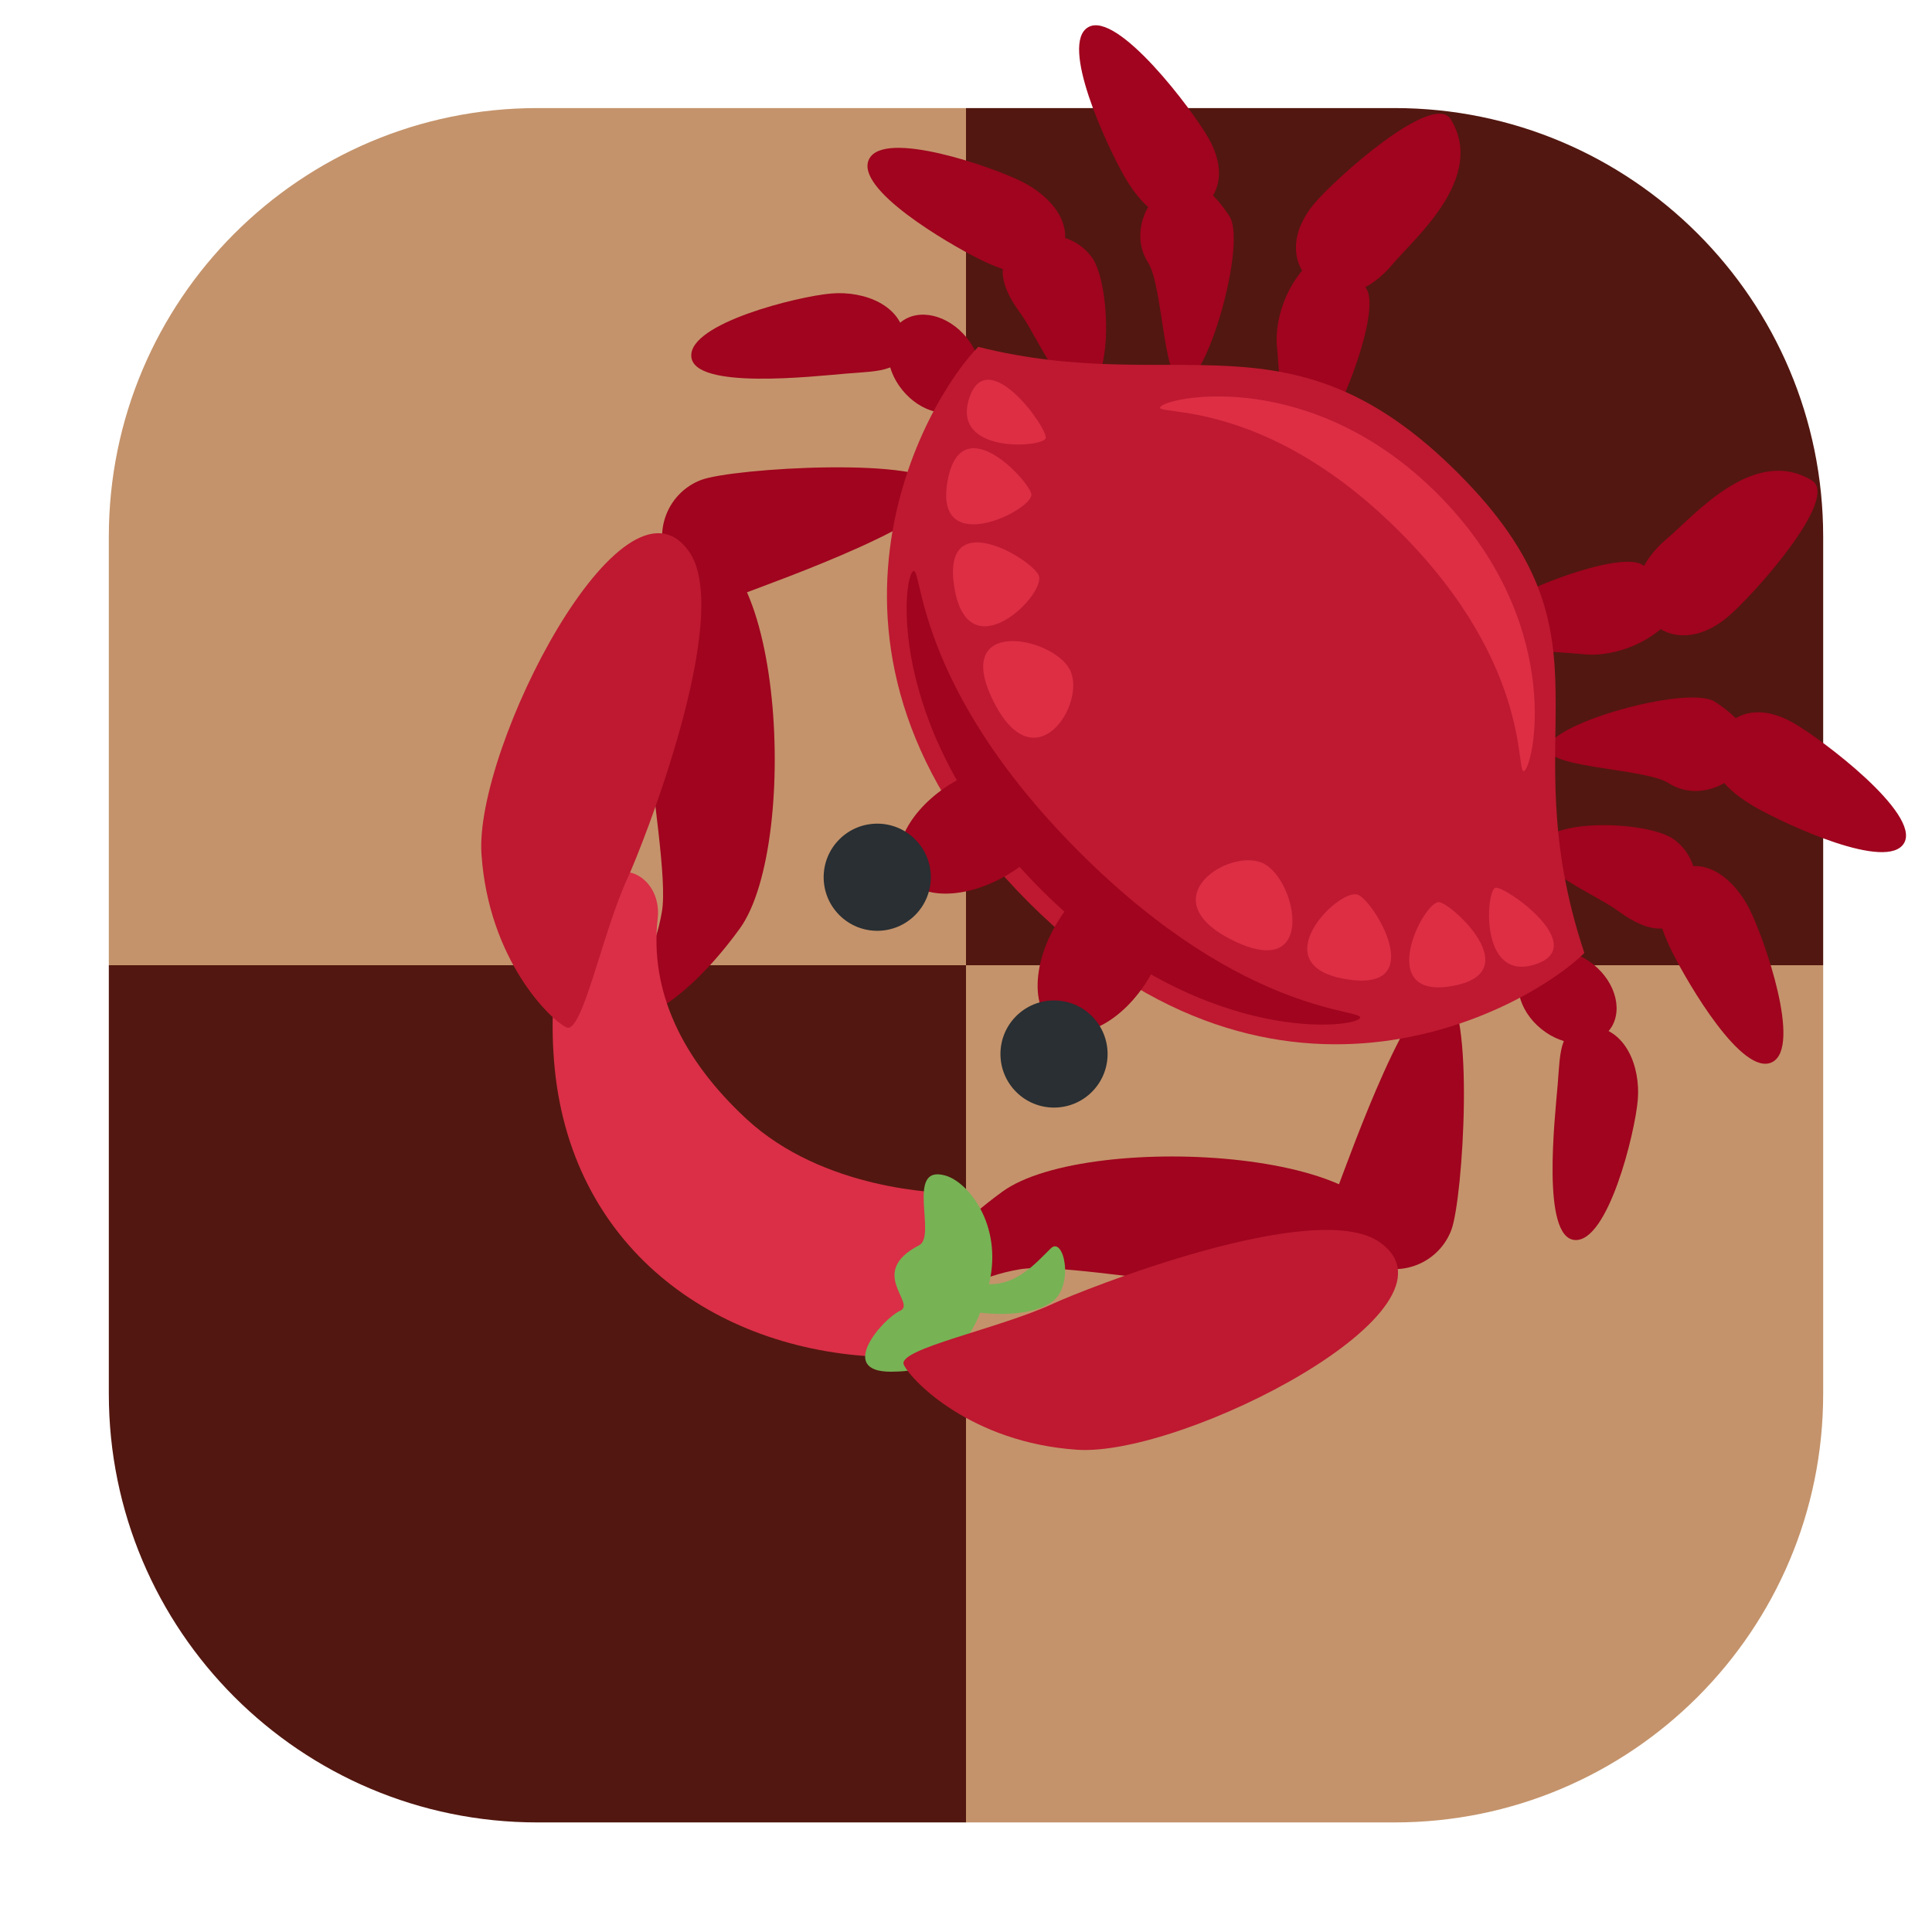 <svg width="144" height="144" viewBox="0 0 576 577" fill="none" xmlns="http://www.w3.org/2000/svg">
<path d="M32 160.275C32 89.583 89.308 32.275 160 32.275H288V288.275H32V160.275Z" fill="#C4936B"/>
<path d="M288 288.275H544V416.275C544 486.968 486.692 544.275 416 544.275H288V288.275Z" fill="#C4936B"/>
<path d="M32 288.275H288V544.275H160C89.308 544.275 32 486.968 32 416.275V288.275Z" fill="#521710"/>
<path d="M288 32.275H416C486.692 32.275 544 89.583 544 160.275V288.275H288V32.275Z" fill="#521710"/>
<path d="M455.158 287.655C459.465 282.322 468.516 282.488 475.395 288.054C482.281 293.598 484.37 302.415 480.071 307.74C475.764 313.073 466.713 312.892 459.842 307.333C452.956 301.789 450.859 292.98 455.158 287.655ZM459.91 251.421C465.137 244.308 492.343 245.477 499.47 250.719C506.59 255.954 508.114 265.97 502.872 273.083C497.645 280.195 489.899 277.306 482.786 272.079C475.674 266.837 454.683 258.533 459.91 251.421ZM462.331 222.103C467.136 214.689 504.23 204.763 511.644 209.567C519.066 214.379 525.153 220.874 520.333 228.288C515.528 235.702 505.293 238.712 497.879 233.907C490.457 229.11 457.527 229.517 462.331 222.103ZM439.742 186.57C444.614 179.209 482.673 163.822 490.042 168.702C497.411 173.582 504.298 176.154 499.425 183.516C494.545 190.885 482.56 196.443 472.378 195.388C463.576 194.475 434.862 193.924 439.742 186.57Z" fill="#A0041E"/>
<path d="M464.715 323.881C465.529 313.91 465.092 305.704 475.055 306.541C485.027 307.371 489.454 318.496 488.632 328.474C487.802 338.431 479.724 371.157 469.768 370.328C459.789 369.49 463.885 333.837 464.715 323.881ZM499.033 284.585C494.53 275.632 491.068 264.537 499.998 260.042C508.936 255.539 517.489 262.583 522 271.514C526.48 280.444 537.696 312.718 528.765 317.214C519.828 321.701 503.528 293.515 499.033 284.585ZM524.059 241.246C515.325 236.328 507.541 228.997 512.443 220.293C517.354 211.581 526.148 210.842 534.867 215.76C543.564 220.67 573.1 243.026 568.19 251.737C563.257 260.456 532.755 246.171 524.059 241.246ZM515.31 184.406C507.609 190.839 497.864 192.137 491.46 184.466C485.057 176.78 489.703 167.247 497.396 160.835C505.082 154.432 523.154 132.86 540.622 143.48C549.168 148.692 522.98 178.032 515.31 184.406ZM288.621 121.117C293.953 116.81 293.787 107.759 288.228 100.888C282.685 94.002 273.868 91.912 268.543 96.212C263.21 100.518 263.391 109.569 268.942 116.433C274.486 123.319 283.296 125.416 288.621 121.117ZM324.855 116.365C331.967 111.138 330.791 83.925 325.564 76.812C320.329 69.692 310.313 68.169 303.193 73.403C296.073 78.638 298.969 86.376 304.196 93.489C309.438 100.601 317.742 121.592 324.855 116.365ZM354.172 113.944C361.586 109.139 371.512 72.046 366.708 64.631C361.903 57.217 355.409 51.13 347.995 55.95C340.573 60.747 337.564 70.982 342.368 78.396C347.165 85.818 346.758 118.748 354.172 113.944ZM389.705 136.534C397.074 131.669 412.453 93.602 407.58 86.24C402.7 78.871 400.136 71.993 392.767 76.858C385.406 81.745 379.847 93.73 380.903 103.912C381.8 112.699 382.351 141.414 389.705 136.534Z" fill="#A0041E"/>
<path d="M252.394 111.56C262.365 110.746 270.571 111.183 269.742 101.227C268.912 91.256 257.787 86.829 247.808 87.651C237.852 88.481 205.125 96.558 205.963 106.522C206.785 116.486 242.438 112.39 252.394 111.56ZM291.69 77.242C300.643 81.745 311.738 85.207 316.226 76.269C320.736 67.339 313.684 58.778 304.754 54.268C295.824 49.788 263.557 38.58 259.062 47.51C254.566 56.44 282.76 72.747 291.69 77.242ZM335.037 52.224C339.947 60.95 347.278 68.734 355.982 63.832C364.694 58.922 365.433 50.127 360.523 41.416C355.613 32.719 333.249 3.175 324.538 8.1C315.819 13.018 330.104 43.52 335.037 52.224ZM391.869 60.966C385.436 68.666 384.146 78.419 391.809 84.815C399.502 91.226 409.029 86.572 415.44 78.879C421.851 71.201 443.415 53.121 432.795 35.653C427.583 27.107 398.243 53.295 391.869 60.966ZM432.931 367.386C429.363 376.731 418.894 381.408 409.557 377.832C400.211 374.265 395.543 363.788 399.11 354.443C402.685 345.121 421.444 292.12 430.781 295.695C440.111 299.262 436.498 358.056 432.931 367.386Z" fill="#A0041E"/>
<path d="M412.641 374.913C425.728 343.409 324.53 337.201 298.871 355.891C273.219 374.574 269.508 389.9 270.164 395.067C270.82 400.234 279.901 383.157 304.052 379.084C323.173 375.849 403.613 396.673 412.641 374.913ZM208.889 143.344C199.536 146.904 194.868 157.381 198.443 166.719C202.018 176.071 212.494 180.74 221.84 177.172C231.162 173.597 284.155 154.832 280.58 145.494C277.013 136.164 218.219 139.777 208.889 143.344Z" fill="#A0041E"/>
<path d="M201.354 163.626C232.867 150.548 239.067 251.737 220.384 277.404C201.694 303.049 186.367 306.76 181.208 306.111C176.042 305.455 193.118 296.374 197.191 272.223C200.419 253.095 179.602 172.662 201.354 163.626Z" fill="#A0041E"/>
<path d="M195.929 274.24C193.48 295.973 203.151 316.275 222.356 334.111C245.387 355.497 280.133 356.333 284.578 356.333C289.022 356.333 298.16 406.6 262.356 405.222C212.596 403.311 169.262 372.2 164.951 316.702C162.884 290.115 169.076 273.684 175.373 266.093C185.289 254.137 197.222 262.755 195.929 274.24Z" fill="#DA2F47"/>
<path d="M292.24 392.031C299.547 392.937 308.924 392.382 313.809 388.711C320.382 383.773 317.209 369.017 313.307 372.849C308.956 377.115 303.289 383.76 294.858 383.52C294.902 383.324 294.956 383.142 295 382.942C298.862 365.804 288.756 353.071 281.853 351.089C269.756 347.613 279.329 369.155 274.022 371.889C258.333 379.977 273.333 389.235 268.333 391.457C263.333 393.68 249.209 409.666 265.507 409.666C278.884 409.666 287.298 404.369 292.24 392.031Z" fill="#77B255"/>
<path d="M472.68 284.615C457.595 299.7 382.17 344.955 306.745 269.53C231.32 194.105 276.575 118.681 291.66 103.596C352 118.681 384.983 91.324 434.967 141.308C484.951 191.292 450.052 216.733 472.68 284.615ZM411.586 371.006C439.462 390.692 352.882 435.11 321.212 432.975C289.548 430.848 271.627 412.309 269.433 407.595C267.238 402.881 297.86 396.877 314.144 389.282C322.411 385.435 392.345 357.422 411.586 371.006ZM205.269 164.69C185.59 136.82 141.165 223.393 143.292 255.056C145.419 286.719 163.951 304.633 168.673 306.835C173.394 309.038 179.391 278.408 186.986 262.123C190.832 253.857 218.853 183.931 205.269 164.69Z" fill="#BE1931"/>
<path d="M315.072 275.805C322.645 263.179 327.389 264.167 334.969 268.715C342.549 273.264 350.092 279.644 342.512 292.263C334.939 304.889 322.652 311.444 315.072 306.895C307.499 302.355 307.492 288.439 315.072 275.805ZM284.012 233.764C296.646 226.183 303.019 233.733 307.56 241.306C312.108 248.886 313.096 253.63 300.47 261.203C287.836 268.783 273.92 268.776 269.372 261.196C264.824 253.631 271.379 241.344 284.012 233.764Z" fill="#A0041E"/>
<path d="M325.601 303.471C319.353 297.223 309.222 297.223 302.974 303.471C296.726 309.72 296.726 319.85 302.974 326.099C309.222 332.347 319.353 332.347 325.601 326.099C331.85 319.85 331.85 309.72 325.601 303.471Z" fill="#292F33"/>
<path d="M272.804 250.674C266.556 244.425 256.425 244.425 250.177 250.674C243.928 256.922 243.928 267.053 250.177 273.301C256.425 279.55 266.556 279.55 272.804 273.301C279.052 267.053 279.052 256.922 272.804 250.674Z" fill="#292F33"/>
<path d="M446.1 265.14C448.936 264.416 474.648 282.646 457.957 288.024C441.265 293.402 443.279 265.849 446.1 265.14Z" fill="#DD2E44"/>
<path d="M429.182 269.417C432.523 269.364 456.177 290.513 433.089 294.503C410.024 298.486 424.4 269.492 429.182 269.417Z" fill="#DD2E44"/>
<path d="M404.82 267.139C409.413 268.248 427.221 297.098 400.86 292.323C376.966 287.979 398.748 265.683 404.82 267.139Z" fill="#DD2E44"/>
<path d="M377.079 257.998C386.937 263.345 392.737 293.296 367.575 280.791C342.406 268.278 367.221 252.65 377.079 257.998ZM311.821 130.862C312.53 128.026 294.308 102.321 288.937 119.005C283.56 135.696 311.112 133.683 311.821 130.862Z" fill="#DD2E44"/>
<path d="M307.537 147.772C307.59 144.431 286.441 120.777 282.451 143.865C278.476 166.937 307.469 152.561 307.537 147.772Z" fill="#DD2E44"/>
<path d="M309.815 172.134C308.706 167.541 279.856 149.733 284.638 176.101C288.983 199.996 311.278 178.213 309.815 172.134Z" fill="#DD2E44"/>
<path d="M318.956 199.875C313.609 190.017 283.658 184.217 296.163 209.379C308.684 234.556 324.312 209.741 318.956 199.875Z" fill="#DD2E44"/>
<path d="M272.057 170.731C275.18 167.609 271.597 204.212 321.83 254.445C372.071 304.686 408.659 301.088 405.536 304.21C402.414 307.333 356.48 311.723 310.516 265.759C264.553 219.795 268.935 173.854 272.057 170.731Z" fill="#A0041E"/>
<path d="M454.879 230.113C451.757 233.236 458.409 199.702 417.491 158.784C376.573 117.866 343.032 124.511 346.155 121.388C349.277 118.266 391.364 110.029 428.805 147.47C466.246 184.911 458.002 226.99 454.879 230.113Z" fill="#DD2E44"/>
</svg>
